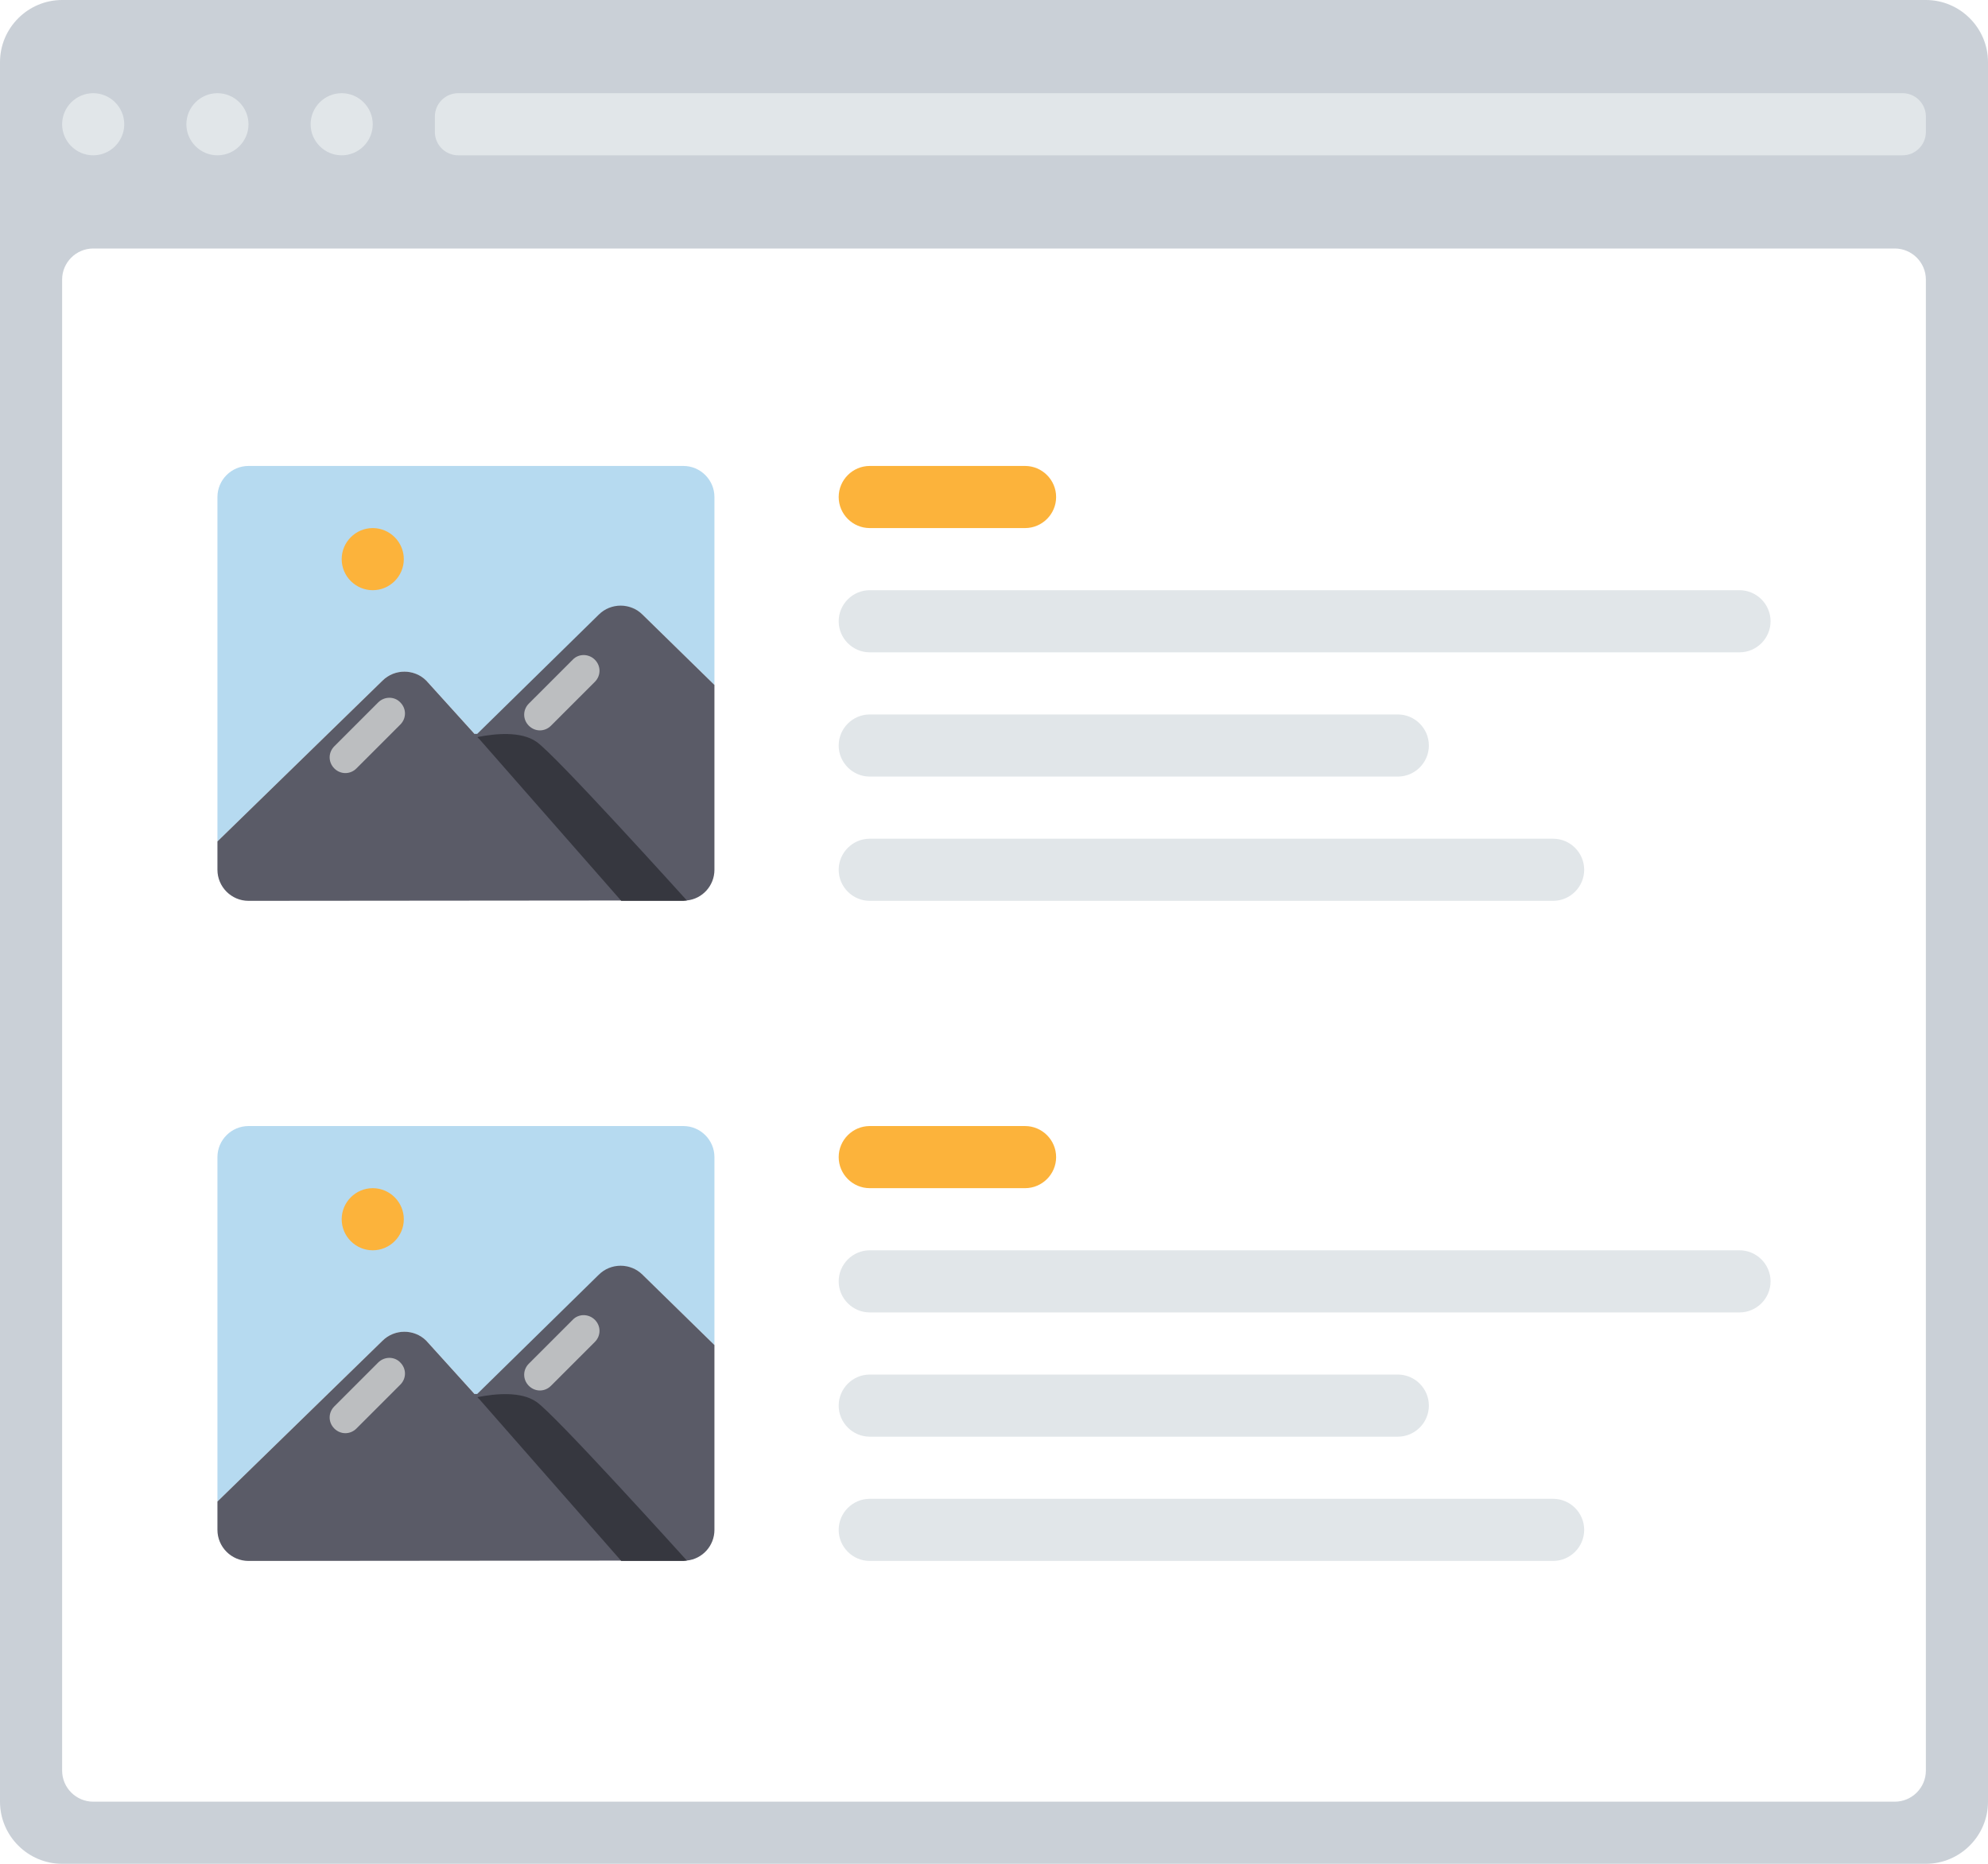 <?xml version="1.0" encoding="UTF-8" standalone="no"?>
<!DOCTYPE svg PUBLIC "-//W3C//DTD SVG 1.1//EN" "http://www.w3.org/Graphics/SVG/1.1/DTD/svg11.dtd">
<svg width="100%" height="100%" viewBox="0 0 512 480" version="1.1" xmlns="http://www.w3.org/2000/svg" xmlns:xlink="http://www.w3.org/1999/xlink" xml:space="preserve" xmlns:serif="http://www.serif.com/" style="fill-rule:evenodd;clip-rule:evenodd;stroke-linejoin:round;stroke-miterlimit:2;">
    <g>
        <path d="M496,0L16,0C7.2,0 0,7.2 0,16L0,464C0,472.8 7.2,480 16,480L496,480C504.8,480 512,472.8 512,464L512,16C512,7.2 504.8,0 496,0ZM496,456C496,460.4 492.4,464 488,464L24,464C19.6,464 16,460.4 16,456L16,72C16,67.6 19.6,64 24,64L488,64C492.4,64 496,67.6 496,72L496,456Z" style="fill:rgb(202,208,215);fill-rule:nonzero;"/>
        <path d="M490,40L118,40C114.7,40 112,37.3 112,34L112,30C112,26.7 114.7,24 118,24L490,24C493.3,24 496,26.7 496,30L496,34C496,37.3 493.3,40 490,40Z" style="fill:rgb(225,230,233);fill-rule:nonzero;"/>
        <path d="M24,40C19.6,40 16,36.4 16,32C16,27.6 19.6,24 24,24C28.4,24 32,27.6 32,32C32,36.4 28.4,40 24,40Z" style="fill:rgb(225,230,233);"/>
        <path d="M64,32C64,27.6 60.4,24 56,24C51.6,24 48,27.6 48,32C48,36.4 51.6,40 56,40C60.4,40 64,36.4 64,32Z" style="fill:rgb(225,230,233);"/>
        <path d="M96,32C96,27.6 92.4,24 88,24C83.6,24 80,27.6 80,32C80,36.4 83.6,40 88,40C92.4,40 96,36.4 96,32Z" style="fill:rgb(225,230,233);"/>
    </g>
    <path d="M98.5,175.3L56,216.7L56,128C56,123.6 59.6,120 64,120L176,120C180.4,120 184,123.6 184,128L184,176.4L165.6,158.4C162.5,155.3 157.4,155.3 154.3,158.4L122.6,189.4L109.9,175.4C106.7,172.2 101.6,172.2 98.5,175.3Z" style="fill:rgb(182,218,240);fill-rule:nonzero;"/>
    <path d="M184,176.4L184,224C184,228.1 180.9,231.5 176.9,231.9L64,232C59.6,232 56,228.4 56,224L56,216.7L98.5,175.3C101.6,172.2 106.7,172.2 109.8,175.3L122.2,189L122.9,189L154.2,158.3C157.3,155.2 162.4,155.2 165.5,158.3L184,176.4Z" style="fill:rgb(90,91,103);fill-rule:nonzero;"/>
    <path d="M103.1,180.9C104.7,182.5 104.7,185 103.1,186.6L91.8,197.9C90.2,199.5 87.7,199.5 86.1,197.9C84.5,196.3 84.5,193.8 86.1,192.2L97.4,180.9C99,179.3 101.6,179.3 103.1,180.9ZM147.5,169.9L136.2,181.2C134.6,182.8 134.6,185.3 136.2,186.9C137.8,188.5 140.3,188.5 141.9,186.9L153.2,175.6C154.8,174 154.8,171.5 153.2,169.9C151.6,168.3 149,168.3 147.5,169.9Z" style="fill:rgb(188,190,192);fill-rule:nonzero;"/>
    <path d="M176.9,231.9C176.6,231.9 176.3,232 176,232L161.2,232L160,232L123.5,190.4L123,189.9L123.1,189.8C127.6,188.9 134.2,188.3 138.1,191C142.6,193.9 175.8,230.7 176.9,231.9Z" style="fill:rgb(54,55,63);fill-rule:nonzero;"/>
    <path d="M96,152C91.6,152 88,148.4 88,144C88,139.6 91.6,136 96,136C100.4,136 104,139.6 104,144C104,148.4 100.4,152 96,152Z" style="fill:rgb(252,179,59);fill-rule:nonzero;"/>
    <path d="M264,136L224,136C219.6,136 216,132.4 216,128C216,123.6 219.6,120 224,120L264,120C268.4,120 272,123.6 272,128C272,132.4 268.4,136 264,136Z" style="fill:rgb(252,179,59);fill-rule:nonzero;"/>
    <path d="M448,168L224,168C219.6,168 216,164.4 216,160C216,155.6 219.6,152 224,152L448,152C452.4,152 456,155.6 456,160C456,164.4 452.4,168 448,168ZM224,200L360,200C364.4,200 368,196.4 368,192C368,187.6 364.4,184 360,184L224,184C219.6,184 216,187.6 216,192C216,196.4 219.6,200 224,200ZM408,224C408,219.6 404.4,216 400,216L224,216C219.6,216 216,219.6 216,224C216,228.4 219.6,232 224,232L400,232C404.4,232 408,228.4 408,224Z" style="fill:rgb(225,230,233);fill-rule:nonzero;"/>
    <g transform="matrix(1,0,0,1,0,170)">
        <path d="M98.5,175.3L56,216.7L56,128C56,123.6 59.6,120 64,120L176,120C180.4,120 184,123.6 184,128L184,176.4L165.6,158.4C162.5,155.3 157.4,155.3 154.3,158.4L122.6,189.4L109.9,175.4C106.7,172.2 101.6,172.2 98.5,175.3Z" style="fill:rgb(182,218,240);fill-rule:nonzero;"/>
    </g>
    <g transform="matrix(1,0,0,1,0,170)">
        <path d="M184,176.4L184,224C184,228.1 180.9,231.5 176.9,231.9L64,232C59.6,232 56,228.4 56,224L56,216.7L98.5,175.3C101.6,172.2 106.7,172.2 109.8,175.3L122.2,189L122.9,189L154.2,158.3C157.3,155.2 162.4,155.2 165.5,158.3L184,176.4Z" style="fill:rgb(90,91,103);fill-rule:nonzero;"/>
    </g>
    <g transform="matrix(1,0,0,1,0,170)">
        <path d="M103.1,180.9C104.7,182.5 104.7,185 103.1,186.6L91.8,197.9C90.2,199.5 87.7,199.5 86.1,197.9C84.5,196.3 84.5,193.8 86.1,192.2L97.4,180.9C99,179.3 101.6,179.3 103.1,180.9ZM147.5,169.9L136.2,181.2C134.6,182.8 134.6,185.3 136.2,186.9C137.8,188.5 140.3,188.5 141.9,186.9L153.2,175.6C154.8,174 154.8,171.5 153.2,169.9C151.6,168.3 149,168.3 147.5,169.9Z" style="fill:rgb(188,190,192);fill-rule:nonzero;"/>
    </g>
    <g transform="matrix(1,0,0,1,0,170)">
        <path d="M176.9,231.9C176.6,231.9 176.3,232 176,232L161.2,232L160,232L123.5,190.4L123,189.9L123.1,189.8C127.6,188.9 134.2,188.3 138.1,191C142.6,193.9 175.8,230.7 176.9,231.9Z" style="fill:rgb(54,55,63);fill-rule:nonzero;"/>
    </g>
    <g transform="matrix(1,0,0,1,0,170)">
        <path d="M96,152C91.6,152 88,148.4 88,144C88,139.6 91.6,136 96,136C100.4,136 104,139.6 104,144C104,148.4 100.4,152 96,152Z" style="fill:rgb(252,179,59);fill-rule:nonzero;"/>
    </g>
    <g transform="matrix(1,0,0,1,0,170)">
        <path d="M264,136L224,136C219.6,136 216,132.4 216,128C216,123.6 219.6,120 224,120L264,120C268.4,120 272,123.6 272,128C272,132.4 268.4,136 264,136Z" style="fill:rgb(252,179,59);fill-rule:nonzero;"/>
    </g>
    <g transform="matrix(1,0,0,1,0,170)">
        <path d="M448,168L224,168C219.6,168 216,164.4 216,160C216,155.6 219.6,152 224,152L448,152C452.4,152 456,155.6 456,160C456,164.4 452.4,168 448,168ZM224,200L360,200C364.4,200 368,196.4 368,192C368,187.6 364.4,184 360,184L224,184C219.6,184 216,187.6 216,192C216,196.4 219.6,200 224,200ZM408,224C408,219.6 404.4,216 400,216L224,216C219.6,216 216,219.6 216,224C216,228.4 219.6,232 224,232L400,232C404.4,232 408,228.4 408,224Z" style="fill:rgb(225,230,233);fill-rule:nonzero;"/>
    </g>
</svg>
